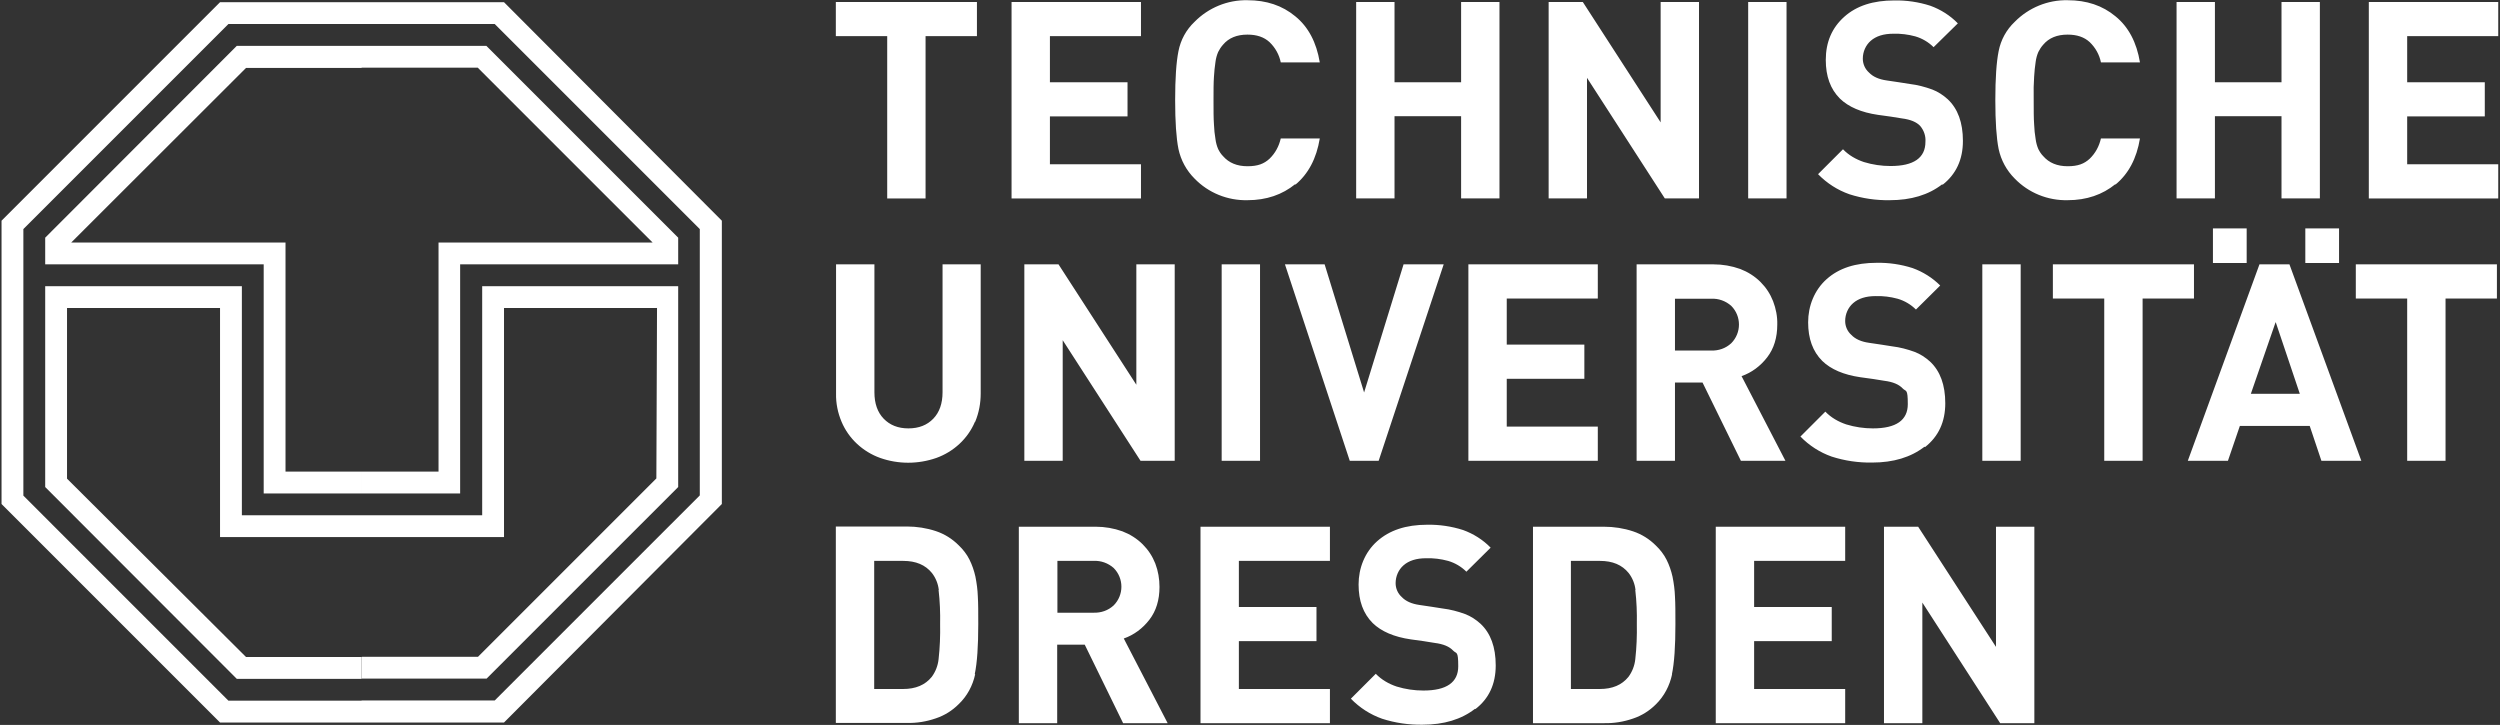 <?xml version="1.0" encoding="UTF-8"?>
<svg xmlns="http://www.w3.org/2000/svg" version="1.1" viewBox="0 0 1133.9 328.8">
  <rect x="0" y="0" width="1133.9" height="328.8" fill="#333333" stroke="none"/>
  <defs>
    <style>
      .cls-1 {
        fill: #fff;
      }
    </style>
  </defs>
  <!-- Generator: Adobe Illustrator 28.7.1, SVG Export Plug-In . SVG Version: 1.2.0 Build 142)  -->
  <g>
    <g id="Ebene_1">
      <path class="cls-1" d="M419.8,16.4v73.6h-17.4V16.4h-23.3V.9h64v15.5h-23.3ZM458.8,90V.9h58.7v15.5h-41.3v20.9h35.2v15.5h-35.2v21.7h41.3v15.5h-58.7ZM587.5,83.5c-5.9,4.8-13.1,7.3-21.7,7.3-9,.2-17.7-3.3-24-9.8-3.7-3.7-6.2-8.3-7.3-13.4-1-5-1.5-12.4-1.5-22.2,0-9.8.5-17.2,1.5-22.2,1-5.1,3.5-9.7,7.3-13.3,6.3-6.4,15-10,24-9.8,8.6,0,15.8,2.4,21.7,7.3,5.9,4.8,9.6,11.8,11.1,20.9h-17.7c-.7-3.5-2.5-6.7-5.1-9.2-2.5-2.3-5.8-3.4-10-3.4-4.8,0-8.5,1.5-11.1,4.6-.9,1-1.6,2.1-2.2,3.3-.6,1.4-1,2.9-1.2,4.4-.3,2.2-.6,4.5-.7,6.8-.2,2.8-.2,6.3-.2,10.8s0,8,.2,10.8c.1,2.3.3,4.5.7,6.8.2,1.5.6,3,1.2,4.4.6,1.2,1.3,2.3,2.2,3.2,2.7,3.1,6.4,4.6,11.1,4.6s7.5-1.1,10-3.4c2.6-2.5,4.3-5.7,5.1-9.2h17.7c-1.5,9.1-5.2,16.1-11.1,21h0ZM662.7,90v-37.3h-30.2v37.3h-17.4V.9h17.4v36.4h30.2V.9h17.4v89.1h-17.4ZM755.1,90l-35.3-54.7v54.7h-17.4V.9h15.5l35.3,54.6V.9h17.4v89.1h-15.5ZM792.9,90V.9h17.4v89.1h-17.4ZM880.9,83.6c-6.2,4.8-14.1,7.2-23.8,7.2-6.2.1-12.4-.8-18.3-2.7-5.4-1.9-10.2-5-14.2-9.1l11.3-11.3c2.6,2.7,5.9,4.6,9.5,5.8,3.9,1.2,8,1.8,12.1,1.8,10.5,0,15.8-3.7,15.8-11,.2-2.6-.7-5.2-2.4-7.2-1.6-1.7-4.3-2.9-8.3-3.4l-5-.8-5.8-.8c-7.6-1.1-13.4-3.6-17.3-7.4-4.3-4.3-6.4-10.1-6.4-17.5,0-8.1,2.8-14.6,8.4-19.6,5.6-5,13.1-7.4,22.7-7.4,5.5-.1,11,.7,16.3,2.4,4.7,1.7,9,4.4,12.5,8l-11,10.8c-2.3-2.3-5.2-4-8.3-4.9-3.3-.9-6.6-1.3-10-1.2-4.4,0-7.8,1.1-10.2,3.2-2.3,2-3.6,5-3.6,8.1,0,2.4,1,4.7,2.8,6.3,1.8,1.9,4.5,3.1,8.1,3.6l5.4.8,5.1.8c3.4.4,6.8,1.3,10.1,2.5,2.6,1,4.9,2.5,7,4.4,4.6,4.3,6.9,10.6,6.9,18.9,0,8.5-3.1,15.1-9.2,19.9h0ZM959.5,83.5c-5.9,4.8-13.1,7.3-21.7,7.3-9,.2-17.7-3.3-24-9.8-3.7-3.7-6.2-8.3-7.3-13.4-1-5-1.5-12.4-1.5-22.2s.5-17.2,1.5-22.2c1-5.1,3.5-9.7,7.3-13.3,6.3-6.4,15-10,24-9.8,8.6,0,15.8,2.4,21.7,7.3,5.9,4.8,9.6,11.8,11.1,20.9h-17.7c-.7-3.5-2.5-6.7-5.1-9.2-2.5-2.3-5.8-3.4-10-3.4-4.8,0-8.5,1.5-11.1,4.6-.9,1-1.6,2.1-2.2,3.3-.6,1.4-1,2.9-1.2,4.4-.3,2.2-.6,4.5-.7,6.8-.2,2.8-.3,6.3-.2,10.8,0,4.4,0,8,.2,10.8.1,2.3.3,4.5.7,6.8.2,1.5.6,3,1.2,4.4.6,1.2,1.3,2.3,2.2,3.2,2.7,3.1,6.4,4.6,11.1,4.6s7.5-1.1,10-3.4c2.6-2.5,4.3-5.7,5.1-9.2h17.7c-1.5,9.1-5.2,16.1-11.2,21h0ZM1034.8,90v-37.3h-30.2v37.3h-17.4V.9h17.4v36.4h30.2V.9h17.4v89.1h-17.4ZM1074.4,90V.9h58.7v15.5h-41.3v20.9h35.2v15.5h-35.2v21.7h41.3v15.5h-58.7ZM442.2,191.3c-1.6,3.8-4,7.2-7,10-3,2.8-6.6,5-10.5,6.4-8.3,2.9-17.3,2.9-25.5,0-3.9-1.4-7.5-3.6-10.5-6.4-3-2.8-5.4-6.2-7-10-1.7-4-2.6-8.4-2.5-12.8v-58.6h17.4v58c0,5.1,1.4,9.1,4.2,12s6.5,4.4,11.2,4.4c4.8,0,8.5-1.5,11.3-4.4s4.2-6.9,4.2-12v-58h17.3v58.6c0,4.4-.8,8.7-2.5,12.8ZM517.3,209l-35.3-54.7v54.7h-17.4v-89.1h15.5l35.3,54.6v-54.6h17.4v89.1h-15.5ZM554.1,209v-89.1h17.4v89.1h-17.4ZM625.2,209h-13l-29.4-89.1h18l17.9,58.1,17.9-58.1h18.2l-29.5,89.1ZM666,209v-89.1h58.7v15.5h-41.3v20.9h35.2v15.5h-35.2v21.7h41.3v15.5h-58.7ZM789.6,209l-17.4-35.5h-12.5v35.5h-17.4v-89.1h34.9c4.1,0,8.2.7,12.1,2.1,3.4,1.3,6.6,3.3,9.2,5.9,2.5,2.5,4.4,5.4,5.7,8.7,1.3,3.4,2,7,1.9,10.6,0,5.9-1.5,10.9-4.6,14.9-3,3.9-7,6.9-11.6,8.5l19.9,38.4h-20.2ZM785.2,138.7c-2.5-2.2-5.8-3.4-9.1-3.2h-16.4v23.5h16.4c3.4.1,6.6-1,9.1-3.3,4.7-4.7,4.7-12.3,0-17h0ZM872.9,202.6c-6.2,4.8-14.1,7.2-23.8,7.2-6.2.1-12.4-.8-18.3-2.7-5.4-1.9-10.2-5-14.2-9.1l11.3-11.3c2.6,2.7,5.9,4.6,9.5,5.8,3.9,1.2,8,1.8,12.1,1.8,10.5,0,15.8-3.7,15.8-11s-.8-5.5-2.4-7.2-4.3-2.9-8.3-3.4l-5-.8-5.8-.8c-7.6-1.1-13.4-3.6-17.3-7.4-4.3-4.3-6.4-10.1-6.4-17.5s2.8-14.6,8.4-19.6c5.6-5,13.1-7.4,22.7-7.4,5.5-.1,11,.7,16.3,2.4,4.7,1.7,9,4.4,12.5,7.9l-11,10.9c-2.3-2.3-5.2-4-8.3-4.9-3.3-.9-6.6-1.3-10-1.2-4.4,0-7.8,1.1-10.2,3.2-2.3,2-3.6,5-3.6,8.1,0,2.4,1,4.7,2.8,6.3,1.8,1.9,4.5,3.1,8.1,3.6l5.4.8,5.1.8c3.4.4,6.8,1.3,10.1,2.5,2.6,1,4.9,2.5,7,4.4,4.6,4.3,6.9,10.6,6.9,18.9,0,8.5-3.1,15.1-9.2,19.9ZM899.1,209v-89.1h17.4v89.1h-17.4ZM971.8,135.4v73.6h-17.4v-73.6h-23.3v-15.5h64v15.5h-23.3ZM1052.9,209l-5.3-15.8h-31.7l-5.4,15.8h-18.2l32.5-89.1h13.6l32.6,89.1h-18.2ZM1032.1,146.2l-11.2,32.4h22.2l-10.9-32.4ZM1003.7,103.6h15.3v15.7h-15.3v-15.7ZM1045.6,103.6v15.7h15.3v-15.7h-15.3ZM1109.2,135.4v73.6h-17.4v-73.6h-23.3v-15.5h64v15.5h-23.3ZM442.3,305.8c-1.1,5.2-3.7,10-7.5,13.6-2.9,2.9-6.4,5.1-10.3,6.4-4.3,1.5-8.7,2.2-13.2,2.1h-32.2v-89.1h32.2c4.5,0,9,.7,13.2,2.1,3.9,1.3,7.4,3.5,10.3,6.4,2,1.9,3.7,4.1,4.9,6.5,1.2,2.4,2.1,5,2.7,7.7.6,3,1,6,1.1,9,.2,3.2.2,7.4.2,12.5,0,10-.5,17.6-1.6,22.8ZM425.8,267.6c-.3-2.8-1.4-5.5-3.1-7.7-3-3.7-7.3-5.5-13-5.5h-13.2v58.1h13.1c5.7,0,10-1.8,13-5.5,1.7-2.3,2.8-5.1,3.1-8,.6-5.3.8-10.7.7-16,.1-5.1-.1-10.3-.7-15.4ZM509.4,328l-17.4-35.6h-12.5v35.6h-17.4v-89.1h34.9c4.1,0,8.2.7,12.1,2.1,3.4,1.3,6.6,3.3,9.2,5.9,2.5,2.5,4.4,5.4,5.7,8.7,1.3,3.4,1.9,7,1.9,10.6,0,5.9-1.5,10.9-4.6,14.9-3,3.9-7,6.9-11.6,8.5l19.9,38.4h-20.1ZM505.1,257.6c-2.5-2.2-5.8-3.4-9.1-3.2h-16.4v23.5h16.4c3.4.1,6.6-1,9.1-3.3,4.7-4.7,4.7-12.3,0-17h0ZM544.5,328v-89.1h58.7v15.5h-41.3v20.9h35.2v15.5h-35.2v21.7h41.3v15.5h-58.8ZM669,321.5c-6.2,4.8-14.1,7.2-23.8,7.2-6.2.1-12.4-.8-18.3-2.7-5.4-1.9-10.2-5-14.2-9.1l11.3-11.3c2.6,2.7,5.9,4.6,9.5,5.8,3.9,1.2,8,1.8,12.1,1.8,10.5,0,15.8-3.7,15.8-11s-.8-5.5-2.4-7.2c-1.6-1.7-4.3-2.9-8.3-3.4l-5-.8-5.8-.8c-7.6-1.1-13.4-3.6-17.3-7.4-4.3-4.3-6.4-10.1-6.4-17.5s2.8-14.6,8.4-19.6c5.6-5,13.1-7.5,22.7-7.5,5.5-.1,11,.7,16.3,2.4,4.7,1.7,9,4.4,12.5,8l-11,10.9c-2.3-2.3-5.2-4-8.3-4.9-3.3-.9-6.6-1.3-10-1.2-4.4,0-7.8,1.1-10.2,3.2-2.3,2-3.6,5-3.6,8.1,0,2.4,1,4.7,2.8,6.3,1.8,1.9,4.5,3.1,8.1,3.6l5.4.8,5.1.8c3.4.4,6.8,1.3,10.1,2.5,2.6,1,4.9,2.5,7,4.4,4.6,4.3,6.9,10.6,6.9,18.9,0,8.5-3.1,15.1-9.2,19.8h0ZM758.4,305.8c-1.1,5.2-3.6,10-7.4,13.7-2.9,2.9-6.4,5.1-10.3,6.4-4.3,1.5-8.7,2.2-13.2,2.1h-32.2v-89.1h32.2c4.5,0,9,.7,13.2,2.1,3.9,1.3,7.4,3.5,10.3,6.4,2,1.9,3.7,4.1,4.9,6.5,1.2,2.4,2.1,5,2.7,7.7.6,3,1,6,1.1,9,.2,3.2.2,7.4.2,12.5,0,10-.5,17.6-1.6,22.8h0ZM741.8,267.6c-.3-2.8-1.4-5.5-3.1-7.7-3-3.7-7.3-5.5-13-5.5h-13.2v58.1h13.1c5.7,0,10-1.8,13-5.5,1.7-2.3,2.8-5.1,3.1-8,.6-5.3.8-10.7.7-16,.1-5.1-.1-10.3-.7-15.4h0ZM778.2,328v-89.1h58.7v15.5h-41.3v20.9h35.2v15.5h-35.2v21.7h41.3v15.5h-58.7ZM907.2,328l-35.3-54.7v54.7h-17.4v-89.1h15.5l35.3,54.5v-54.5h17.4v89.1h-15.5ZM164,327.7h64.6l98.8-99.1V100.1L228.6,1h-64.6v9.9h60.4l93,93v120.8l-93,93h-60.4v9.9ZM.7,100.1v128.5l99.1,99.1h64.2v-9.9h-60.4L10.6,224.8v-120.9h0L103.6,10.9h60.4V1h-64.2L.7,100.1ZM307.6,119.9h0v-12.1L220.6,20.8h-56.6v9.9h52.7l79.3,79.3h-97.1v103.9h-34.9v9.9h44.7v-103.9h98.8ZM164,20.8h-56.6L20.5,107.8v12.1h99.1v103.9h44.4v-9.9h-34.5v-103.9H32.3L111.6,30.8h52.4v-9.9ZM297.9,139.7h-69.3v103.9h-64.6v-9.9h54.7v-103.9h88.9v91.1l-86.9,86.9h-56.6v-9.9h52.7l80.9-80.9.3-77.4h0ZM164,243.6h-64.2v-103.9H30.4v77.4l81.2,80.9h52.4v9.9h-56.6L20.5,220.9v-91.1h89.2v103.9h54.3v9.9Z"/>
    </g>
  </g>
</svg>